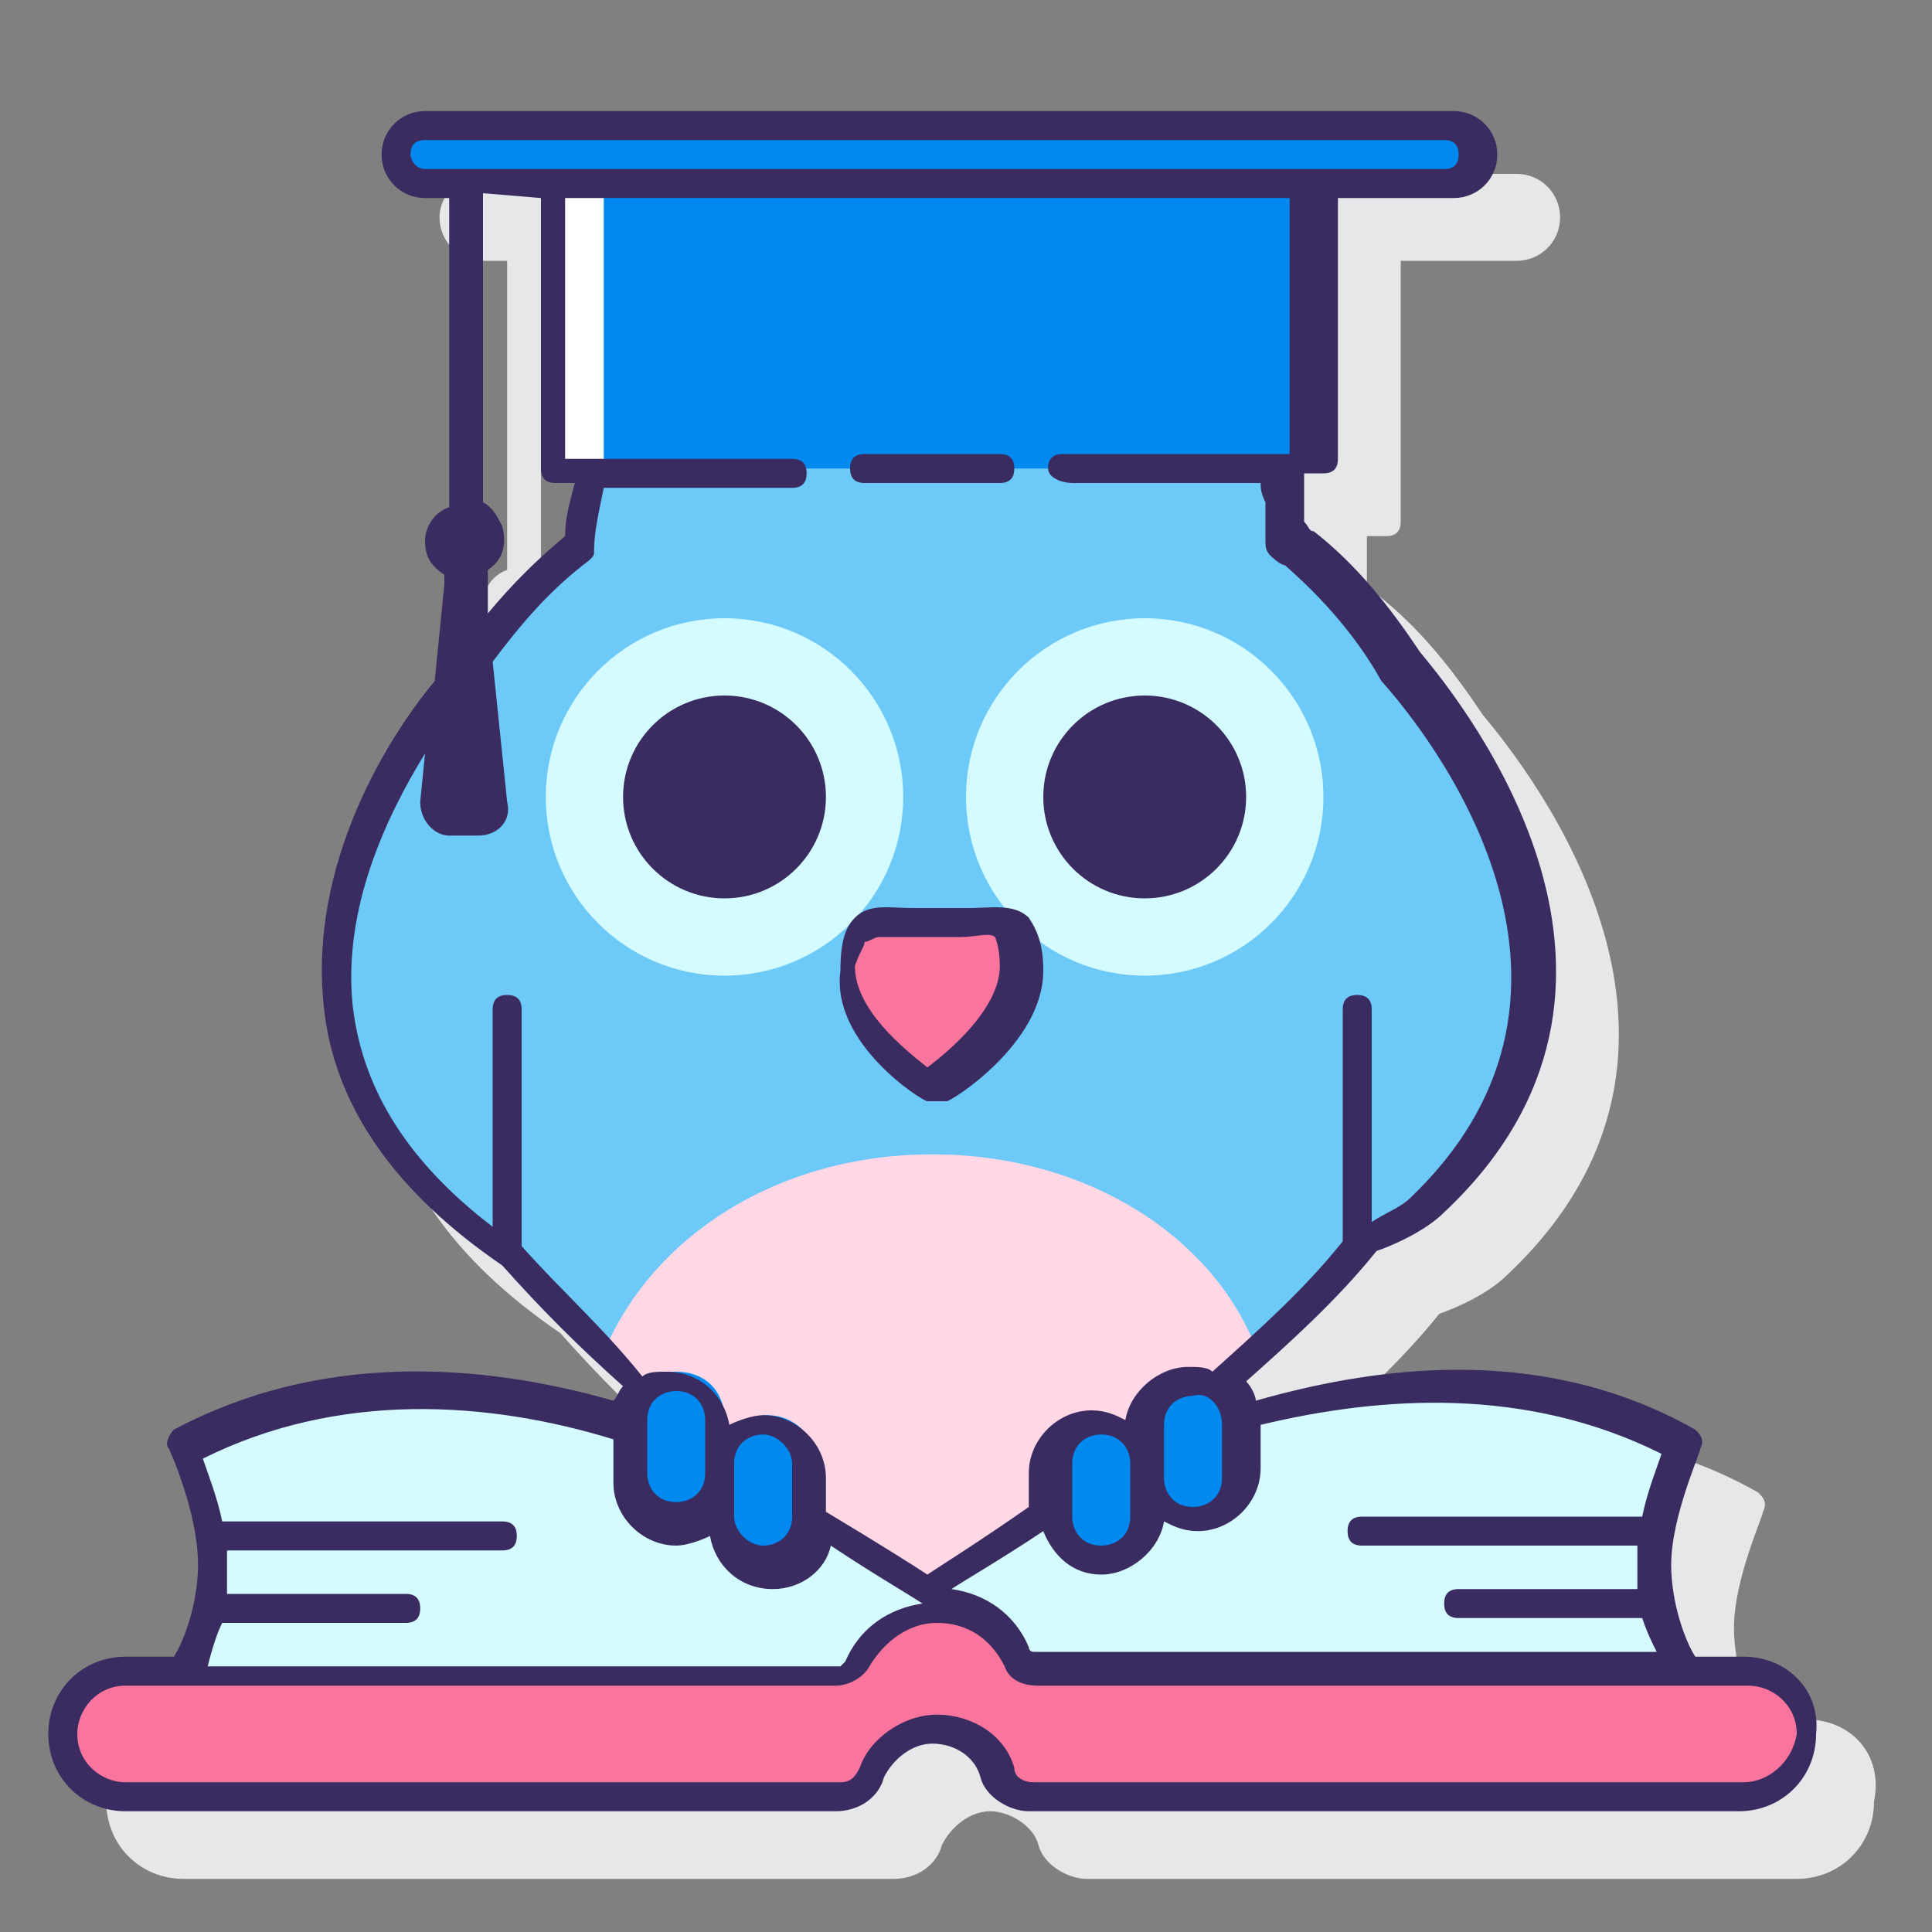 <?xml version="1.0" encoding="utf-8"?>
<!-- Generator: Adobe Illustrator 24.1.1, SVG Export Plug-In . SVG Version: 6.00 Build 0)  -->
<svg version="1.1" id="Слой_1" xmlns="http://www.w3.org/2000/svg" xmlns:xlink="http://www.w3.org/1999/xlink" x="0px" y="0px"
	 viewBox="0 0 40 40" style="enable-background:new 0 0 40 40;" xml:space="preserve">
<rect x="0" y="0" width="40" height="40" fill="#808080" stroke="none"/>
<style type="text/css">
	.st0{fill:#E6E7E8;}
	.st1{fill:#D4FBFF;}
	.st2{fill:#FA759E;}
	.st3{fill:#6DC9F7;}
	.st4{fill:#FFD7E5;}
	.st5{fill:#0089EF;}
	.st6{fill:#FFFFFF;}
	.st7{fill:#3A2C60;}
</style>
<desc>Created with Sketch.</desc>
<path class="st0" d="M37.4,35.6h-1c-0.2-0.3-0.5-1.1-0.5-1.9c0-1,0.6-2.3,0.6-2.4c0.1-0.2,0-0.3-0.1-0.4c-3-1.7-6.3-1.4-9.1-0.6
	c0-0.1-0.1-0.3-0.2-0.4c0.9-0.8,1.9-1.7,2.7-2.7c0.3-0.1,1-0.4,1.4-0.8c5-4.7,0.5-10.4-0.5-11.6c-0.6-0.9-1.3-1.8-2.2-2.5
	c-0.1,0-0.1-0.1-0.2-0.2c0-0.2,0-0.6,0-0.7c0-0.1,0-0.2,0-0.3h0.4c0.2,0,0.3-0.1,0.3-0.3V5.4h2.4c0.5,0,0.9-0.4,0.9-0.9
	s-0.4-0.9-0.9-0.9H10.1C9.6,3.5,9.1,4,9.1,4.5s0.4,0.9,0.9,0.9h0.5l0,6.4c-0.3,0.1-0.5,0.4-0.5,0.7c0,0.3,0.1,0.5,0.4,0.7l0,0.2
	l-0.2,2.1c-1,1.2-2.6,3.8-2.3,6.7c0.2,2.1,1.5,3.9,3.7,5.4c0,0,0,0,0,0c0,0,0,0,0,0c0.8,0.9,1.6,1.7,2.5,2.5
	c-0.1,0.1-0.1,0.2-0.2,0.3c-2.8-0.8-6.1-1-9.1,0.6c-0.1,0.1-0.2,0.3-0.1,0.4c0,0,0.6,1.3,0.6,2.4c0,0.8-0.3,1.6-0.5,1.9h-1
	c-0.9,0-1.6,0.7-1.6,1.6c0,0.9,0.7,1.6,1.6,1.6h14.7c0.5,0,0.9-0.3,1-0.7c0.2-0.4,0.6-0.7,1-0.7s0.9,0.3,1,0.7
	c0.1,0.4,0.6,0.7,1,0.7h14.7c0.9,0,1.6-0.7,1.6-1.6C39,36.3,38.3,35.6,37.4,35.6L37.4,35.6z M12.5,5.4V11c0,0.2,0.1,0.3,0.3,0.3h0.4
	c-0.1,0.4-0.2,0.7-0.2,1.1c-0.6,0.5-1.1,1-1.6,1.6l-0.1-0.6l0-0.2c0.3-0.2,0.4-0.5,0.3-0.9c-0.1-0.2-0.2-0.4-0.4-0.5l0-6.4L12.5,5.4
	L12.5,5.4z"/>
<path class="st1" d="M34.9,29.9c-7.1-3.9-15.5,2.7-15.5,2.7s-8.4-6.6-15.5-2.7c0,0,0.6,1.4,0.6,2.5c0,1.1-0.6,2.2-0.6,2.2h15.5h0.1
	h15.4c0,0-0.6-1.1-0.6-2.2C34.2,31.3,34.9,29.9,34.9,29.9L34.9,29.9z"/>
<path class="st2" d="M21.4,34.6c-0.2,0-0.3-0.1-0.4-0.2c-0.3-0.6-0.9-1-1.7-1c-0.7,0-1.4,0.4-1.7,1c-0.1,0.1-0.2,0.2-0.4,0.2H2.6
	c-0.7,0-1.3,0.6-1.3,1.3c0,0.7,0.6,1.3,1.3,1.3h14.7c0.3,0,0.6-0.2,0.7-0.5c0.2-0.5,0.7-0.9,1.3-0.9c0.6,0,1.1,0.4,1.3,0.9
	c0.1,0.3,0.4,0.5,0.7,0.5h14.7c0.7,0,1.3-0.6,1.3-1.3c0-0.7-0.6-1.3-1.3-1.3H21.4z"/>
<path class="st3" d="M28.9,13.9c-0.6-0.9-1.3-1.7-2.1-2.5c-0.1-0.1-0.3-0.3-0.3-0.3c0-0.1,0-0.7,0-0.8c0-0.2-0.1-0.5-0.1-0.7h-14
	c-0.2,0.5-0.3,1.1-0.3,1.5c-0.8,0.7-1.6,1.5-2.2,2.4l0,0c0,0-7,7.2,0.6,12.4v0c3.4,3.9,8.8,7,8.8,7s5.5-3.1,8.8-7.1
	c0,0,1-0.4,1.4-0.7C34.4,20.4,29.8,14.9,28.9,13.9L28.9,13.9z"/>
<path class="st4" d="M19.3,23.9c-3.2,0-5.8,1.7-6.8,4.1c3.1,2.9,6.8,4.9,6.8,4.9s3.6-2,6.7-5C25.1,25.6,22.5,23.9,19.3,23.9z"/>
<circle class="st1" cx="15" cy="16.5" r="3.7"/>
<circle class="st1" cx="23.7" cy="16.5" r="3.7"/>
<path class="st2" d="M21.2,20.1c0,1.3-1.8,2.4-1.8,2.4s-1.8-1.1-1.8-2.4s0.8-0.9,1.8-0.9S21.2,18.7,21.2,20.1L21.2,20.1z"/>
<g>
	<path class="st5" d="M15.9,32.4c-0.5,0-1-0.4-1-1v-1.1c0-0.5,0.4-1,1-1c0.5,0,1,0.4,1,1v1.1C16.9,32,16.4,32.4,15.9,32.4z"/>
	<path class="st5" d="M14,31.5c-0.5,0-1-0.4-1-1v-1.1c0-0.5,0.4-1,1-1s1,0.4,1,1v1.1C14.9,31.1,14.5,31.5,14,31.5z"/>
	<path class="st5" d="M22.8,32.4c0.5,0,1-0.4,1-1v-1.1c0-0.5-0.4-1-1-1c-0.5,0-1,0.4-1,1v1.1C21.8,32,22.2,32.4,22.8,32.4z"/>
	<path class="st5" d="M24.7,31.5c0.5,0,1-0.4,1-1v-1.1c0-0.5-0.4-1-1-1c-0.5,0-1,0.4-1,1v1.1C23.7,31.1,24.2,31.5,24.7,31.5z"/>
	<path class="st5" d="M11.5,3.8h15.7v5.9H11.5L11.5,3.8z"/>
</g>
<path class="st6" d="M11.5,3.8h1v5.9h-1V3.8z"/>
<path class="st5" d="M29.9,3.8H8.8c-0.3,0-0.6-0.3-0.6-0.6c0-0.3,0.3-0.6,0.6-0.6h21.1c0.3,0,0.6,0.3,0.6,0.6S30.2,3.8,29.9,3.8z"/>
<path class="st7" d="M36.1,34.3h-1c-0.2-0.3-0.5-1.1-0.5-1.9c0-1,0.6-2.3,0.6-2.4c0.1-0.2,0-0.3-0.1-0.4c-3-1.7-6.3-1.4-9.1-0.6
	c0-0.1-0.1-0.3-0.2-0.4c0.9-0.8,1.9-1.7,2.7-2.7c0.3-0.1,1-0.4,1.4-0.8c5-4.7,0.5-10.4-0.5-11.6c-0.6-0.9-1.3-1.8-2.2-2.5
	c-0.1,0-0.1-0.1-0.2-0.2c0-0.2,0-0.6,0-0.7c0-0.1,0-0.2,0-0.3h0.4c0.2,0,0.3-0.1,0.3-0.3V4.1h2.4c0.5,0,0.9-0.4,0.9-0.9
	s-0.4-0.9-0.9-0.9H8.8c-0.5,0-0.9,0.4-0.9,0.9s0.4,0.9,0.9,0.9h0.5l0,6.4c-0.3,0.1-0.5,0.4-0.5,0.7c0,0.3,0.1,0.5,0.4,0.7l0,0.2
	L9,14.1c-1,1.2-2.6,3.8-2.3,6.7c0.2,2.1,1.5,3.9,3.7,5.4c0,0,0,0,0,0c0,0,0,0,0,0c0.8,0.9,1.6,1.7,2.5,2.5c-0.1,0.1-0.1,0.2-0.2,0.3
	c-2.8-0.8-6.1-1-9.1,0.6c-0.1,0.1-0.2,0.3-0.1,0.4c0,0,0.6,1.3,0.6,2.4c0,0.8-0.3,1.6-0.5,1.9h-1c-0.9,0-1.6,0.7-1.6,1.6
	c0,0.9,0.7,1.6,1.6,1.6h14.7c0.5,0,0.9-0.3,1-0.7c0.2-0.4,0.6-0.7,1-0.7c0.5,0,0.9,0.3,1,0.7c0.1,0.4,0.6,0.7,1,0.7h14.7
	c0.9,0,1.6-0.7,1.6-1.6C37.7,35,37,34.3,36.1,34.3L36.1,34.3z M34.4,30.1c-0.1,0.3-0.3,0.8-0.4,1.3h-5.8c-0.2,0-0.3,0.1-0.3,0.3
	c0,0.2,0.1,0.3,0.3,0.3h5.7c0,0.1,0,0.3,0,0.4c0,0.2,0,0.3,0,0.5h-3.7c-0.2,0-0.3,0.1-0.3,0.3s0.1,0.3,0.3,0.3h3.8
	c0.1,0.3,0.2,0.5,0.3,0.7H21.4c0,0-0.1,0-0.1-0.1c-0.3-0.7-0.9-1.1-1.6-1.2c0.3-0.2,1-0.6,1.9-1.2c0.2,0.5,0.6,0.9,1.2,0.9
	c0.6,0,1.2-0.5,1.3-1.1c0.2,0.1,0.4,0.2,0.7,0.2c0.7,0,1.3-0.6,1.3-1.3v-0.9C28.6,28.9,31.6,28.7,34.4,30.1L34.4,30.1z M25.3,29.5
	v1.1c0,0.4-0.3,0.6-0.6,0.6c-0.4,0-0.6-0.3-0.6-0.6v-0.2v-0.9c0-0.4,0.3-0.6,0.6-0.6C25,28.8,25.3,29.1,25.3,29.5z M23.4,30.5v0.9
	c0,0.4-0.3,0.6-0.6,0.6c-0.4,0-0.6-0.3-0.6-0.6v-1.1c0-0.4,0.3-0.6,0.6-0.6c0.4,0,0.6,0.3,0.6,0.6V30.5z M8.5,3.2
	c0-0.2,0.1-0.3,0.3-0.3h21.1c0.2,0,0.3,0.1,0.3,0.3c0,0.2-0.1,0.3-0.3,0.3H8.8C8.6,3.5,8.5,3.3,8.5,3.2z M11.2,4.1v5.6
	c0,0.2,0.1,0.3,0.3,0.3h0.4c-0.1,0.4-0.2,0.7-0.2,1.1c-0.6,0.5-1.1,1-1.6,1.6L10.1,12l0-0.2c0.3-0.2,0.4-0.5,0.3-0.9
	c-0.1-0.2-0.2-0.4-0.4-0.5l0-6.4L11.2,4.1L11.2,4.1z M10.8,25.8v-4.9c0-0.2-0.1-0.3-0.3-0.3c-0.2,0-0.3,0.1-0.3,0.3v4.5
	c-1.7-1.3-2.7-2.8-2.9-4.6c-0.2-2,0.7-3.9,1.5-5.2l-0.1,1c0,0.4,0.3,0.7,0.6,0.7l0.6,0c0.4,0,0.7-0.3,0.6-0.7l-0.3-2.9
	c0.6-0.8,1.2-1.5,2-2.1c0.1-0.1,0.1-0.1,0.1-0.2c0-0.4,0.1-0.8,0.2-1.3h3.9c0.2,0,0.3-0.1,0.3-0.3s-0.1-0.3-0.3-0.3h-4.7V4.1h15v5.3
	h-4.7c-0.2,0-0.3,0.1-0.3,0.3S22,10,22.2,10h3.9c0,0.1,0,0.2,0.1,0.4c0,0.1,0,0.6,0,0.8c0,0.1,0,0.2,0.1,0.3c0,0,0.2,0.2,0.3,0.2
	c0.8,0.7,1.5,1.5,2,2.4c0,0,0,0,0,0c0.9,1,5.2,6.3,0.6,10.7c-0.2,0.2-0.5,0.3-0.8,0.5v-4.4c0-0.2-0.1-0.3-0.3-0.3s-0.3,0.1-0.3,0.3
	v4.8c-0.8,1-1.7,1.8-2.7,2.7c-0.1-0.1-0.3-0.1-0.5-0.1c-0.6,0-1.2,0.5-1.3,1.1c-0.2-0.1-0.4-0.2-0.7-0.2c-0.7,0-1.3,0.6-1.3,1.3v0.7
	c-1,0.7-1.8,1.2-2.1,1.4c-0.3-0.2-1.1-0.7-2.1-1.3v-0.7c0-0.7-0.6-1.3-1.3-1.3c-0.2,0-0.5,0.1-0.7,0.2c-0.1-0.6-0.6-1.1-1.3-1.1
	c-0.2,0-0.4,0-0.5,0.1C12.5,27.5,11.6,26.7,10.8,25.8L10.8,25.8z M14.6,30.5c0,0.4-0.3,0.6-0.6,0.6c-0.4,0-0.6-0.3-0.6-0.6v-1.1
	c0-0.4,0.3-0.6,0.6-0.6c0.4,0,0.6,0.3,0.6,0.6v0.9V30.5z M15.2,30.5v-0.2c0-0.4,0.3-0.6,0.6-0.6s0.6,0.3,0.6,0.6v1.1
	c0,0.4-0.3,0.6-0.6,0.6s-0.6-0.3-0.6-0.6V30.5z M4.6,33.6h3.8c0.2,0,0.3-0.1,0.3-0.3s-0.1-0.3-0.3-0.3H4.7c0-0.2,0-0.3,0-0.5
	c0-0.1,0-0.3,0-0.4h5.7c0.2,0,0.3-0.1,0.3-0.3c0-0.2-0.1-0.3-0.3-0.3H4.6c-0.1-0.5-0.3-1-0.4-1.3c2.8-1.4,5.9-1.2,8.5-0.4v0.9
	c0,0.7,0.6,1.3,1.3,1.3c0.2,0,0.5-0.1,0.7-0.2c0.1,0.6,0.6,1.1,1.3,1.1c0.6,0,1.1-0.4,1.2-0.9c0.9,0.6,1.6,1,1.9,1.2
	c-0.7,0.1-1.3,0.5-1.6,1.2c0,0-0.1,0.1-0.1,0.1H4.3C4.4,34.1,4.5,33.8,4.6,33.6z M36.1,36.9H21.4c-0.2,0-0.4-0.1-0.4-0.3
	c-0.2-0.7-0.9-1.1-1.6-1.1s-1.4,0.5-1.6,1.1c-0.1,0.2-0.2,0.3-0.4,0.3H2.6c-0.5,0-1-0.4-1-1c0-0.5,0.4-1,1-1h14.7
	c0.3,0,0.6-0.2,0.7-0.4c0.3-0.5,0.8-0.9,1.4-0.9c0.6,0,1.1,0.3,1.4,0.9c0.1,0.3,0.4,0.4,0.7,0.4h14.7c0.5,0,1,0.4,1,1
	C37.1,36.5,36.6,36.9,36.1,36.9L36.1,36.9z"/>
<circle class="st7" cx="15" cy="16.5" r="2.1"/>
<circle class="st7" cx="23.7" cy="16.5" r="2.1"/>
<path class="st7" d="M19.2,22.8c0.1,0,0.1,0,0.2,0s0.1,0,0.2,0c0.1,0,2-1.2,2-2.7c0-0.5-0.1-0.8-0.3-1.1c-0.3-0.3-0.8-0.2-1.2-0.2
	c-0.4,0-0.8,0-1.2,0c-0.5,0-0.9-0.1-1.2,0.2c-0.2,0.2-0.3,0.5-0.3,1.1C17.2,21.6,19.1,22.8,19.2,22.8L19.2,22.8z M17.9,19.5
	c0.1,0,0.2-0.1,0.3-0.1c0.1,0,0.3,0,0.4,0c0.4,0,0.9,0,1.3,0c0.3,0,0.6-0.1,0.7,0c0,0,0.1,0.2,0.1,0.6c0,0.9-1.1,1.8-1.5,2.1
	c-0.5-0.4-1.5-1.2-1.5-2.1C17.8,19.7,17.9,19.6,17.9,19.5L17.9,19.5z"/>
<path class="st7" d="M17.9,10h2.8c0.2,0,0.3-0.1,0.3-0.3c0-0.2-0.1-0.3-0.3-0.3h-2.8c-0.2,0-0.3,0.1-0.3,0.3
	C17.6,9.9,17.7,10,17.9,10L17.9,10z"/>
</svg>
